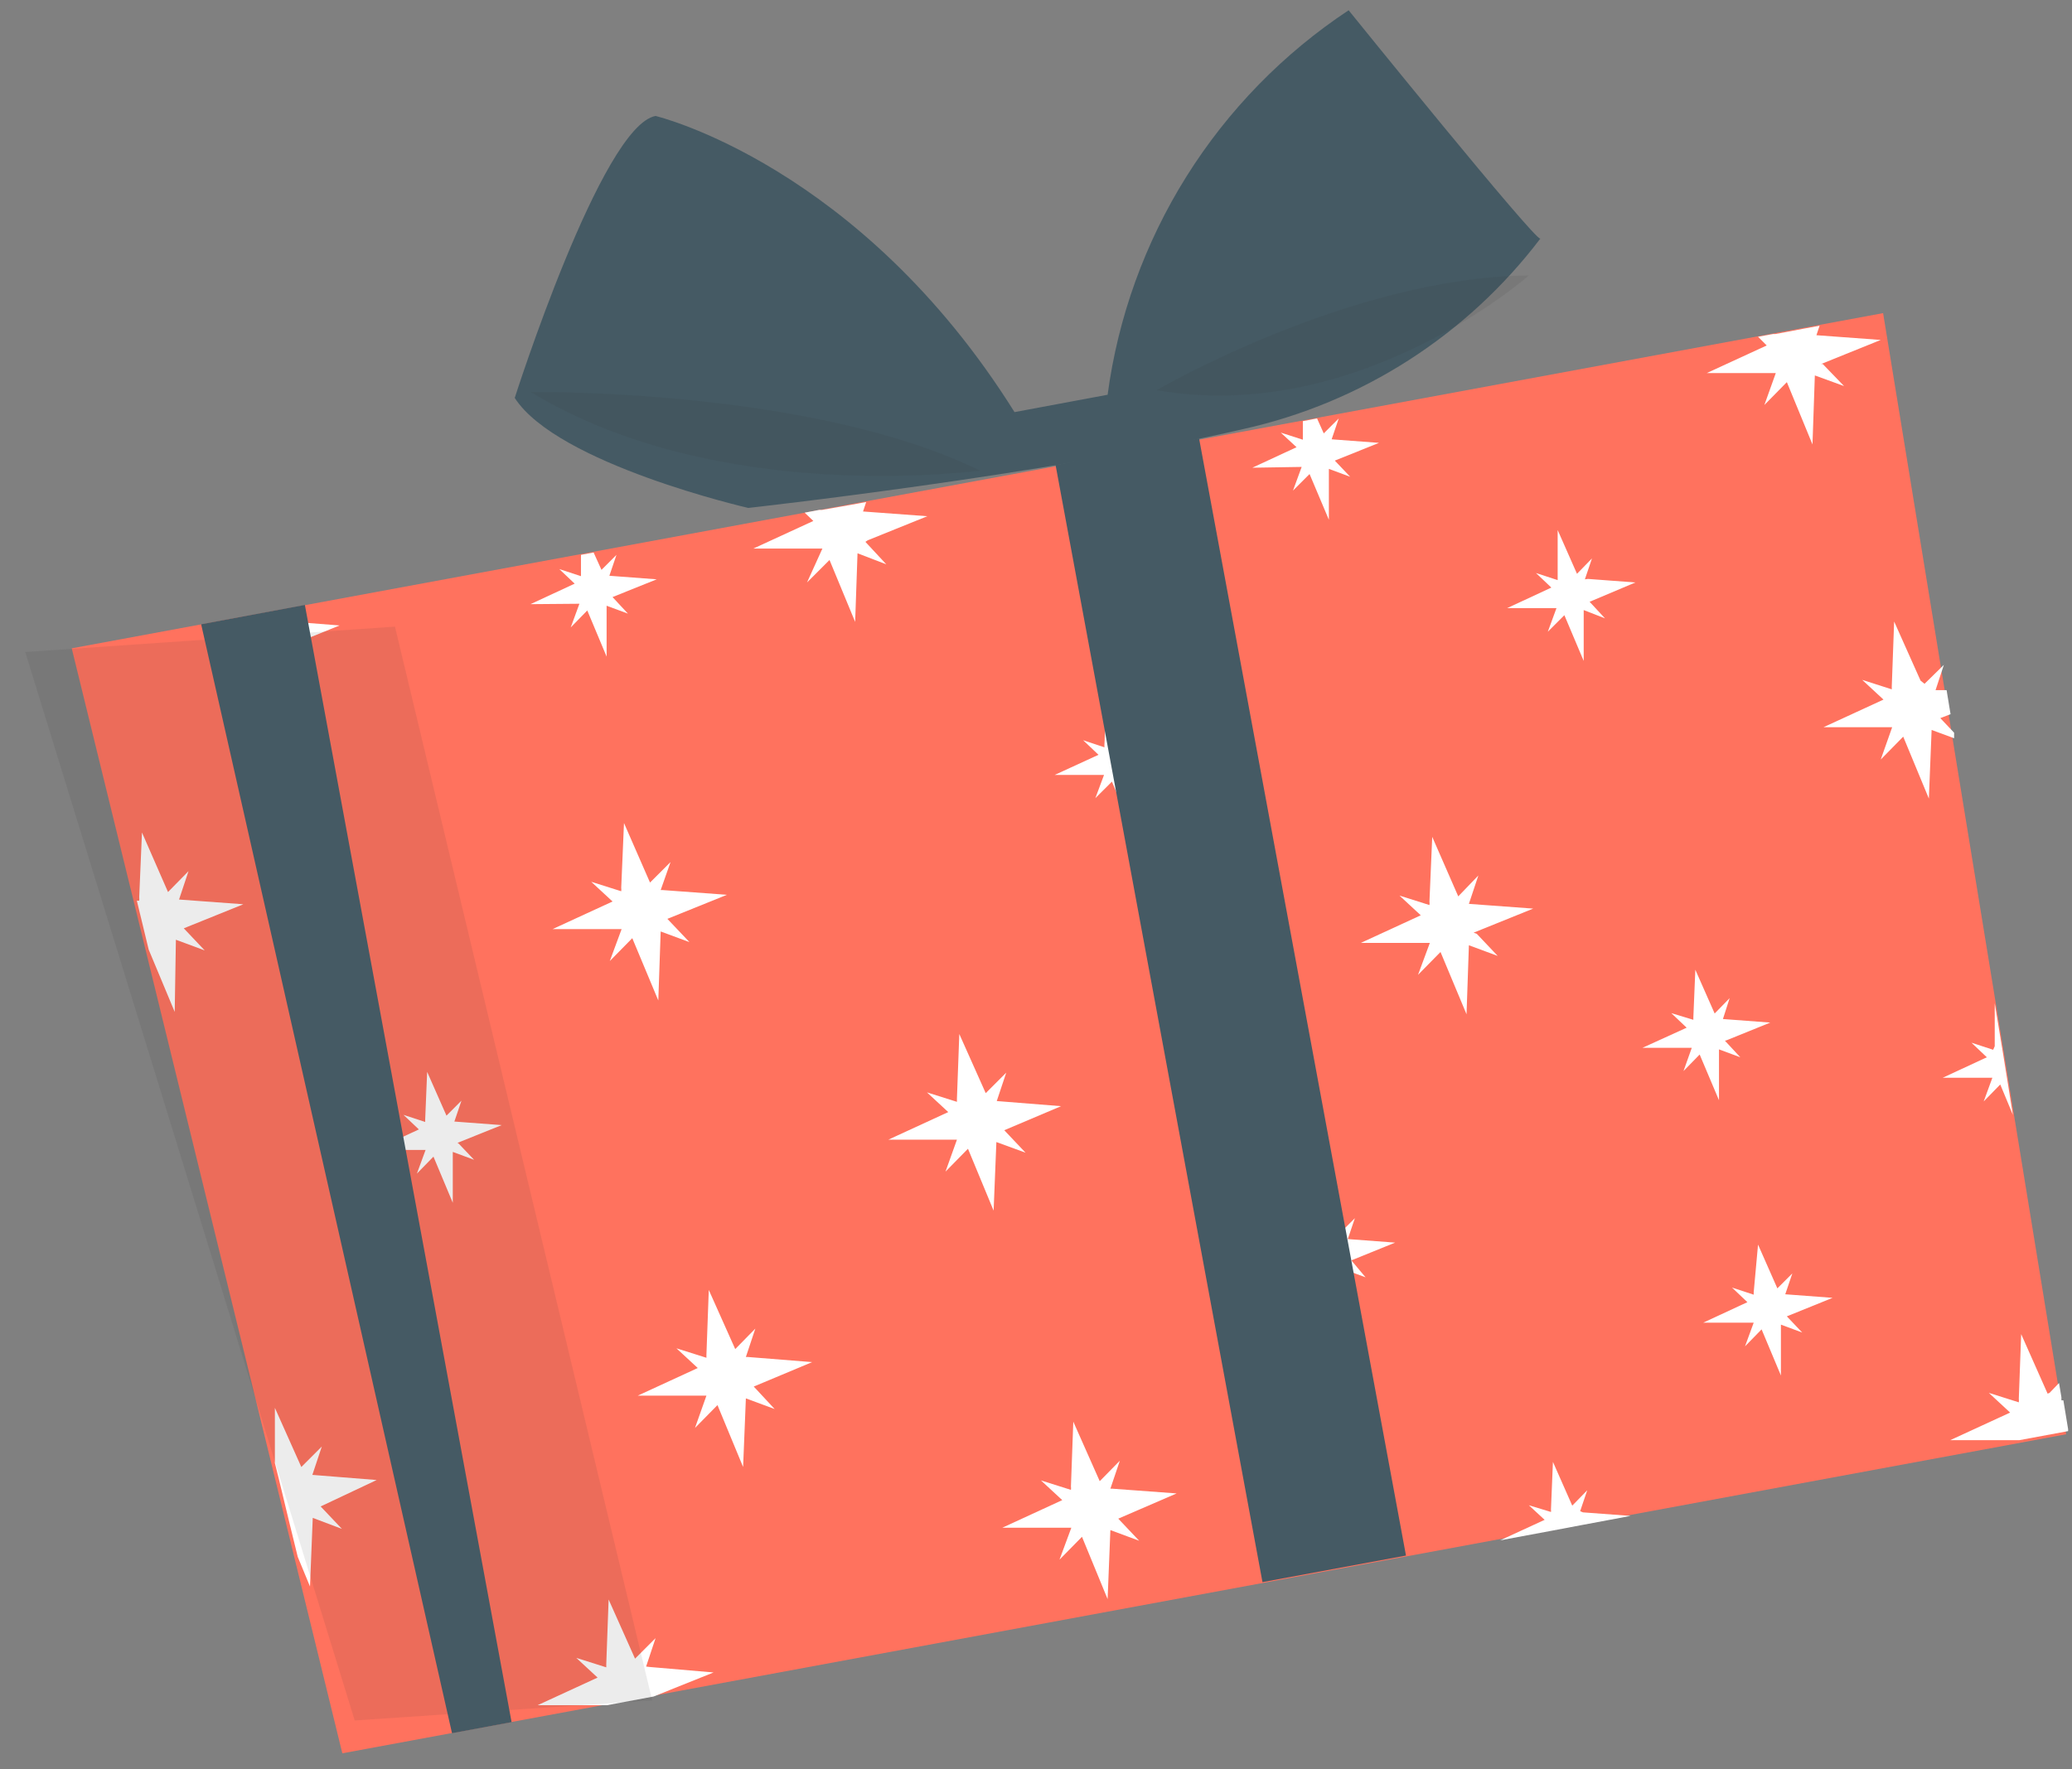 <svg width="137" height="117" viewBox="0 0 137 117" fill="none" xmlns="http://www.w3.org/2000/svg">
<rect x="0" y="0" width="137" height="117" fill="#808080" stroke="none"/>
<path d="M4.743 42.879L22.635 115.96L136.612 94.86L124.51 20.71L4.743 42.879Z" fill="#FF725E"/>
<path d="M11.63 62.153L13.534 62.858L12.152 61.397L16.09 59.806L11.839 59.493L12.465 57.615L11.109 58.997L9.387 55.059L9.205 59.337C9.216 59.414 9.216 59.493 9.205 59.571H9.048L9.44 61.188L9.831 62.805L11.552 66.926L11.63 62.153Z" fill="white"/>
<path d="M24.905 97.885L20.653 97.546L21.279 95.668L19.923 97.024L18.175 93.112V96.764L18.41 97.703L19.088 100.519L19.688 102.971L20.497 104.927L20.679 100.389L22.609 101.119L21.201 99.633L24.905 97.885Z" fill="white"/>
<path d="M42.72 110.222L43.346 108.344L41.989 109.7L40.242 105.788L40.086 110.065V110.274L38.103 109.648L39.512 110.952L35.547 112.778H39.929H40.138L43.215 112.204L47.18 110.613L42.928 110.248L42.72 110.222Z" fill="white"/>
<path d="M44.127 60.771L48.065 59.18L43.814 58.867H43.684L44.336 57.015L42.979 58.371L41.258 54.433L41.075 58.711C41.086 58.788 41.086 58.867 41.075 58.945L39.093 58.319L40.502 59.623L36.537 61.449H40.945H41.101L40.319 63.562L41.806 62.049L43.527 66.17L43.684 61.606L45.587 62.31L44.127 60.771Z" fill="white"/>
<path d="M57.377 35.732L61.315 34.142L57.064 33.828L57.272 33.203L56.281 33.385L54.351 33.724H54.169L53.204 33.907L53.777 34.455L49.813 36.28H54.221H54.377L53.36 38.523L54.847 37.036L56.542 41.131L56.699 36.593L58.602 37.324L57.22 35.837L57.377 35.732Z" fill="white"/>
<path d="M70.158 73.16L65.906 72.821L66.532 70.943L65.176 72.299L63.429 68.387L63.272 72.664C63.272 72.664 63.272 72.794 63.272 72.873L61.29 72.247L62.698 73.551L58.734 75.377H63.116H63.272L62.516 77.489L64.002 75.976L65.698 80.071L65.88 75.533L67.81 76.237L66.402 74.751L70.158 73.16Z" fill="white"/>
<path d="M135.387 92.173L133.639 88.235L133.483 92.512C133.494 92.59 133.494 92.669 133.483 92.747L131.501 92.121L132.909 93.425L128.945 95.251H133.327H133.509L136.743 94.651V94.52L136.43 92.616H136.3V92.408L136.143 91.469L135.517 92.121L135.387 92.173Z" fill="white"/>
<path d="M97.436 61.684L101.375 60.093L97.123 59.78L97.749 57.902L96.419 59.284L94.698 55.346L94.515 59.623C94.526 59.701 94.526 59.78 94.515 59.858L92.533 59.232L93.941 60.536L89.977 62.362H94.385H94.541L93.759 64.474L95.246 62.962L96.967 67.083L97.123 62.518L99.027 63.222L97.645 61.762L97.436 61.684Z" fill="white"/>
<path d="M126.988 45.018L125.24 41.105L125.084 45.383C125.084 45.383 125.084 45.513 125.084 45.591L123.128 44.965L124.536 46.27L120.572 48.095H124.954H125.11L124.354 50.234L125.84 48.721L127.536 52.816L127.718 48.278L129.205 48.826V48.46L128.292 47.495L128.97 47.235L128.709 45.644H127.979L128.527 43.974L127.249 45.226L126.988 45.018Z" fill="white"/>
<path d="M120.415 24.074L124.353 22.483L120.102 22.17L120.31 21.544L119.319 21.727L117.389 22.092H117.233L116.242 22.274L116.815 22.848L112.851 24.674H117.259H117.415L116.659 26.786L118.146 25.274L119.841 29.395L119.997 24.83L121.928 25.534L120.519 24.074H120.415Z" fill="white"/>
<path d="M77.799 98.772L73.548 98.459H73.418L74.044 96.607L72.714 97.963L70.966 94.025L70.81 98.302C70.821 98.38 70.821 98.459 70.81 98.537L68.827 97.911L70.236 99.215L66.272 101.041H70.679H70.836L70.053 103.154L71.54 101.641L73.235 105.762L73.418 101.197L75.322 101.902L73.939 100.441L77.799 98.772Z" fill="white"/>
<path d="M53.699 90.087L49.447 89.748H49.317L49.943 87.87L48.613 89.226L46.865 85.314L46.709 89.591V89.8L44.726 89.174L46.135 90.478L42.17 92.304H46.552H46.709L45.952 94.442L47.439 92.93L49.134 97.025L49.317 92.486L51.221 93.191L49.838 91.704L53.699 90.087Z" fill="white"/>
<path d="M30.251 75.585L33.172 74.412L30.043 74.177L30.512 72.795L29.521 73.786L28.243 70.891L28.113 74.046V74.203L26.678 73.734L27.695 74.698L24.774 76.055H28.008H28.139L27.565 77.62L28.66 76.498L29.938 79.55V76.185L31.347 76.707L30.33 75.638L30.251 75.585Z" fill="white"/>
<path d="M69.738 51.251H72.998L72.424 52.79L73.52 51.695L74.798 54.72V51.356L76.206 51.877L75.189 50.782L78.084 49.608L74.954 49.373L75.424 47.991L74.433 49.008L73.154 46.113L73.024 49.269C73.024 49.269 73.024 49.269 73.024 49.425L71.616 48.956L72.633 49.921L69.738 51.251Z" fill="white"/>
<path d="M104.792 38.315L105.261 36.932L104.27 37.95L102.992 35.055V38.21V38.367L101.558 37.898L102.575 38.862L99.654 40.219H102.888H102.914L102.34 41.784L103.436 40.688L104.714 43.714V40.349L106.122 40.897L105.105 39.801L108.13 38.523L105.001 38.289L104.792 38.315Z" fill="white"/>
<path d="M86.066 30.881L85.492 32.446L86.588 31.351L87.865 34.376V31.011L89.274 31.533L88.257 30.464L91.178 29.29L88.048 29.055L88.518 27.673L87.526 28.664L87.083 27.673L86.144 27.856V28.925V29.081L84.683 28.612L85.727 29.577L82.806 30.933L86.066 30.881Z" fill="white"/>
<path d="M89.351 83.358L92.246 82.184L89.116 81.949L89.585 80.567L88.594 81.558L87.316 78.663L87.186 81.819C87.186 81.819 87.186 81.819 87.186 81.975L85.725 81.506L86.742 82.471L83.821 83.827H87.082L86.508 85.392L87.603 84.27L88.881 87.322V83.957L90.29 84.479L89.351 83.358Z" fill="white"/>
<path d="M114.155 68.804L117.05 67.631L113.92 67.396L114.364 66.013L113.373 67.031L112.095 64.136L111.964 67.291C111.964 67.291 111.964 67.291 111.964 67.448L110.504 67.005L111.521 67.97L108.6 69.3H111.86L111.312 70.839L112.381 69.743L113.659 72.769V69.404L115.068 69.926L114.051 68.83L114.155 68.804Z" fill="white"/>
<path d="M121.171 85.836L118.041 85.601L118.51 84.219L117.519 85.21L116.241 82.315L115.954 85.47C115.954 85.47 115.954 85.47 115.954 85.627L114.52 85.157L115.537 86.123L112.616 87.479H115.954L115.38 89.044L116.476 87.922L117.754 90.974V87.609L119.162 88.131L118.145 87.061L121.171 85.836Z" fill="white"/>
<path d="M131.787 69.43L130.352 68.961L131.369 69.926L128.448 71.282H131.604H131.734L131.161 72.847L132.256 71.725L133.091 73.734L132.7 71.282L132.413 69.508L131.891 66.352V69.195L131.787 69.43Z" fill="white"/>
<path d="M104.479 99.945L104.948 98.563L103.957 99.58L102.679 96.685L102.549 99.841C102.56 99.893 102.56 99.946 102.549 99.998L101.088 99.554L102.131 100.519L99.184 101.876L102.679 101.224L104.479 100.884L107.817 100.259L104.661 100.024L104.479 99.945Z" fill="white"/>
<path d="M38.179 39.932H38.31L37.736 41.497L38.831 40.375L40.109 43.427V40.062L41.518 40.584L40.501 39.489L43.422 38.315L40.292 38.08L40.761 36.698L39.77 37.689L39.249 36.541L38.414 36.698V37.95V38.106L36.98 37.637L37.997 38.602L35.076 39.958L38.179 39.932Z" fill="white"/>
<path d="M17.235 42.957L16.687 44.522L17.783 43.426L19.035 46.452L19.165 43.087L20.6 43.635L19.556 42.54L22.451 41.366L19.452 41.131L19.765 40.192H19.426L18.904 40.714L18.748 40.375L17.522 40.61V40.975C17.522 40.975 17.522 40.975 17.522 41.131L16.479 40.818H16.244L17.105 41.627L14.158 42.957H17.235Z" fill="white"/>
<g opacity="0.3">
<path opacity="0.3" d="M26.116 41.443L43.125 112.463L23.453 113.791L1.666 43.121L26.116 41.443Z" fill="#333333"/>
</g>
<path d="M13.3 41.288L29.887 114.63L33.826 113.899L20.159 40.01L13.3 41.288Z" fill="#455A64"/>
<path d="M79.283 28.996L69.794 30.753L83.475 104.639L92.963 102.882L79.283 28.996Z" fill="#455A64"/>
<path d="M34.034 26.317C34.034 26.317 39.772 8.321 43.345 7.669C43.345 7.669 56.83 10.877 67.08 27.256L73.235 26.108C73.923 20.978 75.702 16.055 78.45 11.668C81.199 7.282 84.854 3.535 89.171 0.679C89.171 0.679 101.56 16.015 101.847 15.78C96.996 22.17 90.038 26.634 82.207 28.377C69.036 31.429 49.475 33.594 49.475 33.594C49.475 33.594 36.851 30.699 34.034 26.317Z" fill="#455A64"/>
<g opacity="0.3">
<path opacity="0.3" d="M76.467 25.806C76.467 25.806 89.296 18.317 101.087 18.218C101.114 18.22 89.796 28.152 76.467 25.806Z" fill="#333333"/>
</g>
<g opacity="0.3">
<path opacity="0.3" d="M35.081 25.927C35.081 25.927 53.67 25.648 64.823 31.135C64.822 31.081 47.672 33.57 35.081 25.927Z" fill="#333333"/>
</g>
</svg>
